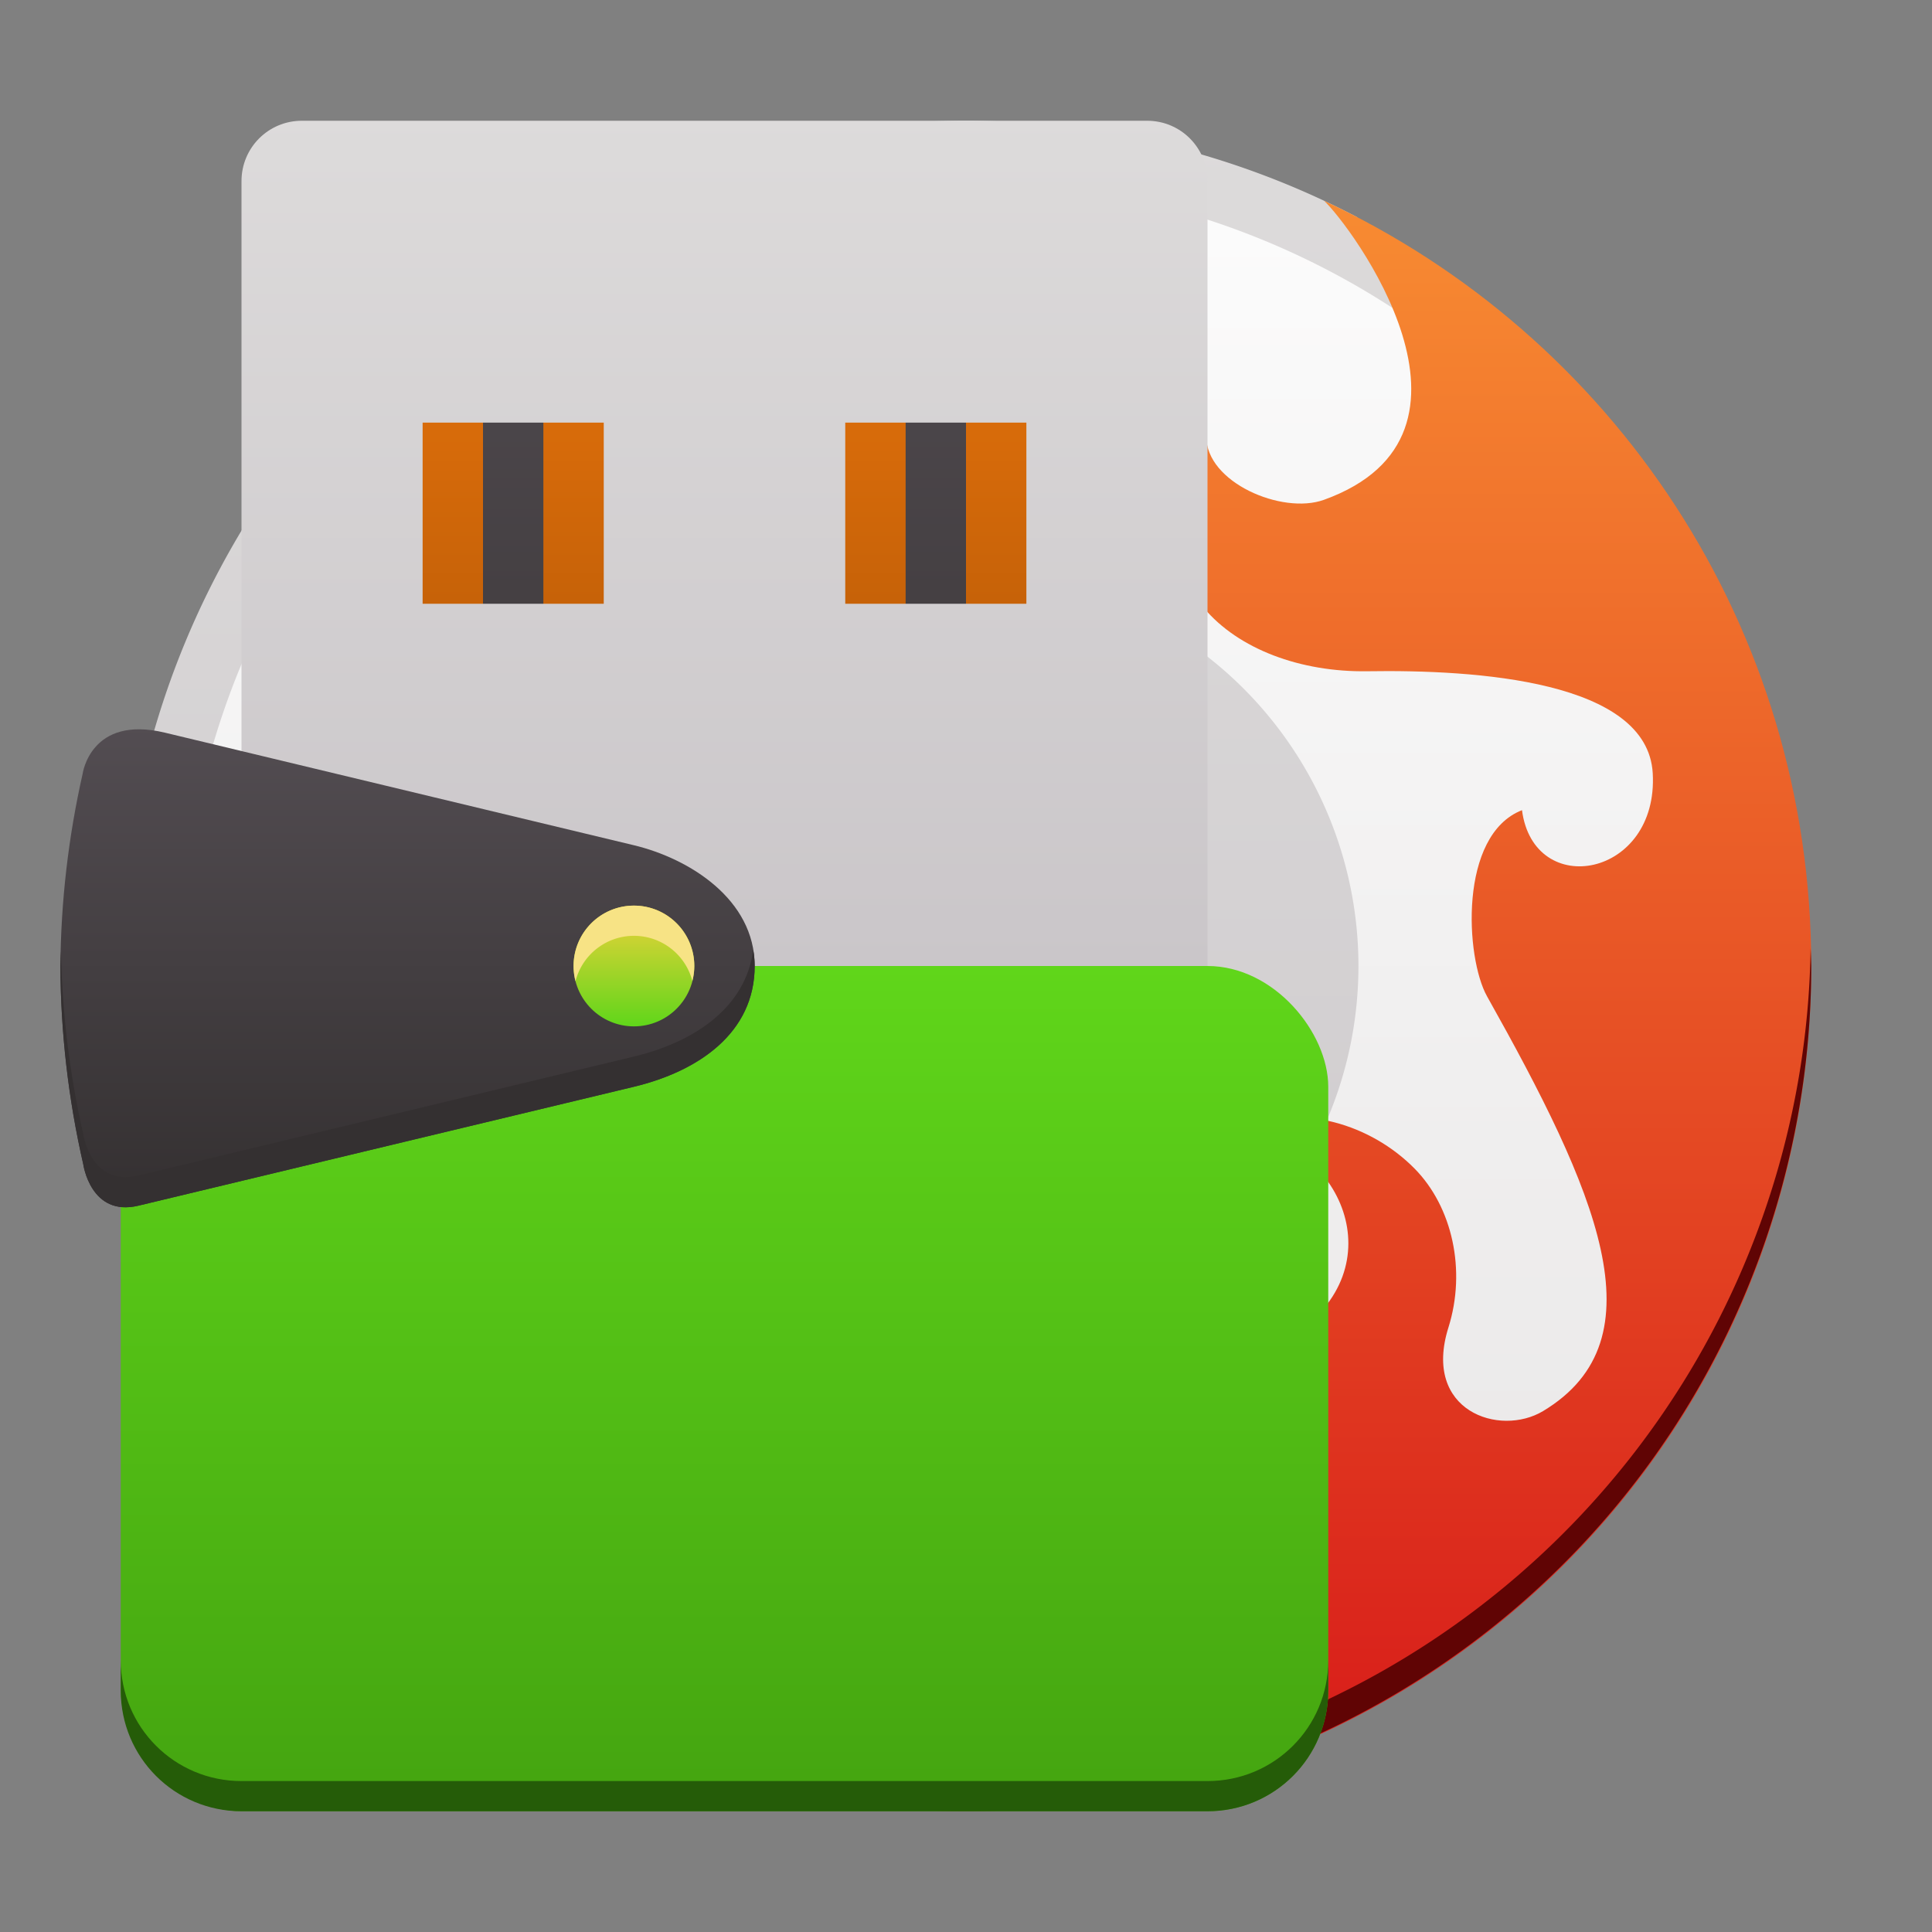 <?xml version="1.0" encoding="UTF-8" standalone="no"?>
<!-- Created with Inkscape (http://www.inkscape.org/) -->

<svg
   xmlns:dc="http://purl.org/dc/elements/1.1/"
   xmlns:cc="http://creativecommons.org/ns#"
   xmlns:rdf="http://www.w3.org/1999/02/22-rdf-syntax-ns#"
   xmlns:svg="http://www.w3.org/2000/svg"
   xmlns="http://www.w3.org/2000/svg"
   xmlns:xlink="http://www.w3.org/1999/xlink"
   xmlns:sodipodi="http://sodipodi.sourceforge.net/DTD/sodipodi-0.dtd"
   xmlns:inkscape="http://www.inkscape.org/namespaces/inkscape"
   id="svg2"
   height="64"
   viewBox="0 0 64 64"
   width="64"
   version="1.1"
   inkscape:version="0.91 r13725"
   sodipodi:docname="imagewriter.svg">
  <rect x="0" y="0" width="64" height="64" fill="#808080" stroke="none"/>
  <sodipodi:namedview
     pagecolor="#ffffff"
     bordercolor="#666666"
     borderopacity="1"
     objecttolerance="10"
     gridtolerance="10"
     guidetolerance="10"
     inkscape:pageopacity="0"
     inkscape:pageshadow="2"
     inkscape:window-width="2986"
     inkscape:window-height="1590"
     id="namedview15"
     showgrid="false"
     inkscape:zoom="7.3749998"
     inkscape:cx="-37.201298"
     inkscape:cy="26.447839"
     inkscape:window-x="0"
     inkscape:window-y="0"
     inkscape:window-maximized="0"
     inkscape:current-layer="svg2" />
  <defs
     id="defs4">
    <linearGradient
       gradientTransform="matrix(0,-1,1,0,0,64)"
       gradientUnits="userSpaceOnUse"
       y2="32"
       x2="58"
       y1="32"
       x1="4"
       id="linearGradient4627"
       xlink:href="#linearGradient4621"
       inkscape:collect="always" />
    <linearGradient
       id="linearGradient4621"
       inkscape:collect="always">
      <stop
         id="stop4623"
         offset="0"
         style="stop-color:#cac6c9;stop-opacity:1" />
      <stop
         id="stop4625"
         offset="1"
         style="stop-color:#dddbdb;stop-opacity:1" />
    </linearGradient>
    <linearGradient
       gradientTransform="matrix(0,-1,1,0,0,64)"
       gradientUnits="userSpaceOnUse"
       y2="32"
       x2="59"
       y1="32"
       x1="5"
       id="linearGradient4619"
       xlink:href="#linearGradient4613"
       inkscape:collect="always" />
    <linearGradient
       id="linearGradient4613"
       inkscape:collect="always">
      <stop
         id="stop4615"
         offset="0"
         style="stop-color:#e7e5e5;stop-opacity:1" />
      <stop
         id="stop4617"
         offset="1"
         style="stop-color:#fcfcfc;stop-opacity:1" />
    </linearGradient>
    <linearGradient
       gradientUnits="userSpaceOnUse"
       y2="4"
       x2="36"
       y1="59"
       x1="36"
       id="linearGradient4635"
       xlink:href="#linearGradient4621"
       inkscape:collect="always" />
    <linearGradient
       gradientTransform="translate(0,-988.362)"
       gradientUnits="userSpaceOnUse"
       y2="992.362"
       x2="34"
       y1="1048.362"
       x1="34"
       id="linearGradient4611"
       xlink:href="#linearGradient4605"
       inkscape:collect="always" />
    <linearGradient
       id="linearGradient4605"
       inkscape:collect="always">
      <stop
         id="stop4607"
         offset="0"
         style="stop-color:#d71919;stop-opacity:1" />
      <stop
         id="stop4609"
         offset="1"
         style="stop-color:#f99133;stop-opacity:1" />
    </linearGradient>
    <linearGradient
       gradientTransform="translate(0,-988.362)"
       gradientUnits="userSpaceOnUse"
       y2="1024.362"
       x2="28"
       y1="994.362"
       x1="28"
       id="linearGradient4968"
       xlink:href="#linearGradient4962"
       inkscape:collect="always" />
    <linearGradient
       id="linearGradient4962"
       inkscape:collect="always">
      <stop
         id="stop4964"
         offset="0"
         style="stop-color:#534d52;stop-opacity:1;" />
      <stop
         id="stop4966"
         offset="1"
         style="stop-color:#343031;stop-opacity:1" />
    </linearGradient>
    <linearGradient
       gradientUnits="userSpaceOnUse"
       y2="10"
       x2="31"
       y1="28"
       x1="31"
       id="linearGradient5039"
       xlink:href="#linearGradient5033"
       inkscape:collect="always" />
    <linearGradient
       id="linearGradient5033"
       inkscape:collect="always">
      <stop
         id="stop5035"
         offset="0"
         style="stop-color:#af5505;stop-opacity:1" />
      <stop
         id="stop5037"
         offset="1"
         style="stop-color:#e4720c;stop-opacity:1" />
    </linearGradient>
    <linearGradient
       gradientUnits="userSpaceOnUse"
       y2="32"
       x2="34"
       y1="3.653"
       x1="34"
       id="linearGradient4159"
       xlink:href="#linearGradient4153"
       inkscape:collect="always" />
    <linearGradient
       id="linearGradient4153"
       inkscape:collect="always">
      <stop
         id="stop4155"
         offset="0"
         style="stop-color:#dddbdb;stop-opacity:1" />
      <stop
         id="stop4157"
         offset="1"
         style="stop-color:#cac6c9;stop-opacity:1" />
    </linearGradient>
    <linearGradient
       inkscape:collect="always"
       xlink:href="#linearGradient4751"
       id="linearGradient4757"
       x1="42"
       y1="60"
       x2="42"
       y2="32"
       gradientUnits="userSpaceOnUse" />
    <linearGradient
       inkscape:collect="always"
       id="linearGradient4751">
      <stop
         style="stop-color:#44a410;stop-opacity:1"
         offset="0"
         id="stop4753" />
      <stop
         style="stop-color:#60d61a;stop-opacity:1"
         offset="1"
         id="stop4755" />
    </linearGradient>
    <linearGradient
       gradientUnits="userSpaceOnUse"
       y2="40"
       x2="11"
       y1="24"
       x1="11"
       id="linearGradient4541"
       xlink:href="#linearGradient4962"
       inkscape:collect="always" />
    <linearGradient
       gradientTransform="translate(-53,-999.362)"
       gradientUnits="userSpaceOnUse"
       y2="1020.362"
       x2="23"
       y1="1020.362"
       x1="19"
       id="linearGradient4549-8"
       xlink:href="#linearGradient4543"
       inkscape:collect="always" />
    <linearGradient
       id="linearGradient4543"
       inkscape:collect="always">
      <stop
         id="stop4545"
         offset="0"
         style="stop-color:#60d61a;stop-opacity:1;" />
      <stop
         id="stop4547"
         offset="1"
         style="stop-color:#f1d23b;stop-opacity:1" />
    </linearGradient>
  </defs>
  <path
     style="color:#000000;clip-rule:nonzero;display:inline;overflow:visible;visibility:visible;opacity:1;isolation:auto;mix-blend-mode:normal;color-interpolation:sRGB;color-interpolation-filters:linearRGB;solid-color:#000000;solid-opacity:1;fill:url(#linearGradient4627);fill-opacity:1;fill-rule:nonzero;stroke:none;stroke-width:4;stroke-linecap:butt;stroke-linejoin:miter;stroke-miterlimit:4;stroke-dasharray:none;stroke-dashoffset:0;stroke-opacity:1;color-rendering:auto;image-rendering:auto;shape-rendering:auto;text-rendering:auto;enable-background:accumulate"
     d="M 17,32 A 15,15 0 0 0 32,47 15,15 0 0 0 47,32 15,15 0 0 0 32,17 15,15 0 0 0 17,32 Z m 10,0 a 5,5 0 0 1 5,-5 5,5 0 0 1 5,5 5,5 0 0 1 -5,5 5,5 0 0 1 -5,-5 z"
     id="path6022"
     inkscape:connector-curvature="0" />
  <path
     style="color:#000000;clip-rule:nonzero;display:inline;overflow:visible;visibility:visible;opacity:1;isolation:auto;mix-blend-mode:normal;color-interpolation:sRGB;color-interpolation-filters:linearRGB;solid-color:#000000;solid-opacity:1;fill:url(#linearGradient4619);fill-opacity:1;fill-rule:nonzero;stroke:none;stroke-width:4;stroke-linecap:butt;stroke-linejoin:miter;stroke-miterlimit:4;stroke-dasharray:none;stroke-dashoffset:0;stroke-opacity:1;color-rendering:auto;image-rendering:auto;shape-rendering:auto;text-rendering:auto;enable-background:accumulate"
     d="M 5,32 A 27,27 0 0 0 32,59 27,27 0 0 0 59,32 27,27 0 0 0 32,5 27,27 0 0 0 5,32 Z m 14,0 A 13,13 0 0 1 32,19 13,13 0 0 1 45,32 13,13 0 0 1 32,45 13,13 0 0 1 19,32 Z"
     id="path6024"
     inkscape:connector-curvature="0" />
  <path
     style="color:#000000;clip-rule:nonzero;display:inline;overflow:visible;visibility:visible;opacity:1;isolation:auto;mix-blend-mode:normal;color-interpolation:sRGB;color-interpolation-filters:linearRGB;solid-color:#000000;solid-opacity:1;fill:url(#linearGradient4635);fill-opacity:1;fill-rule:nonzero;stroke:none;stroke-width:4;stroke-linecap:butt;stroke-linejoin:miter;stroke-miterlimit:4;stroke-dasharray:none;stroke-dashoffset:0;stroke-opacity:1;color-rendering:auto;image-rendering:auto;shape-rendering:auto;text-rendering:auto;enable-background:accumulate"
     d="M 32,4 A 28,28 0 0 0 4,32 28,28 0 0 0 4.078,33.539 L 5,34 6.367,36.324 A 26,26 0 0 1 6,32 a 26,26 0 0 1 26,-26 26,26 0 0 1 19.65,9.023 L 51,14 44.943,7.186 A 28,28 0 0 0 32,4 Z m 23.697,17.381 a 26,26 0 0 1 1.973,6.596 L 58,25 55.697,21.381 Z m 0.465,20.152 a 26,26 0 0 1 -1.205,2.639 L 56,43 56.162,41.533 Z"
     id="path6024-7"
     inkscape:connector-curvature="0" />
  <path
     id="path5801-1"
     d="m 43.854,6.644 c 0.876,0.805 6.051,7.736 10e-4,9.914 -1.387,0.499 -3.906,-0.581 -3.893,-2.1 -2.906,4.7 0.898,7.848 5.341,7.778 3.612,-0.057 9.27,0.314 9.446,3.378 0.198,3.457 -3.94,4.21 -4.331,1.224 -2.104,0.822 -1.875,4.889 -1.157,6.168 3.6,6.414 5.817,11.356 1.857,13.737 -1.442,0.867 -4.008,0 -3.137,-2.768 0.593,-1.887 0.137,-3.991 -1.125,-5.268 -1.419,-1.435 -3.73,-2.208 -5.906,-1.333 3.529,0.449 5.297,4.617 1.875,6.869 -2.921,1.922 -5.818,-1.372 -4.886,-5.143 -3.073,2.154 -3.129,6.322 -1.238,8.062 1.334,1.228 0.36,7.719 -6.055,6.713 -7.033,-1.103 -4.717,-8.256 -1.531,-7.788 -4.327,-4.538 -10.901,5.1 -13.386,1.107 -1.392,-2.236 0.994,-4.592 3.587,-2.681 0.438,-3.408 -4.153,-3.321 -3.282,-6.344 0.607,-2.108 5.032,-4.243 5.032,-4.243 L 4.05,33.587 c 0.818,14.766 12.974,26.412 27.952,26.412 15.511,0 27.998,-12.487 27.998,-27.998 0,-11.269 -6.6,-20.906 -16.145,-25.352"
     inkscape:connector-curvature="0"
     style="fill:url(#linearGradient4611);fill-opacity:1;fill-rule:evenodd"
     sodipodi:nodetypes="cscsscsssacscsscscsccssc" />
  <path
     style="color:#000000;clip-rule:nonzero;display:inline;overflow:visible;visibility:visible;opacity:1;isolation:auto;mix-blend-mode:normal;color-interpolation:sRGB;color-interpolation-filters:linearRGB;solid-color:#000000;solid-opacity:1;fill:#600404;fill-opacity:1;fill-rule:nonzero;stroke:none;stroke-width:4;stroke-linecap:butt;stroke-linejoin:miter;stroke-miterlimit:4;stroke-dasharray:none;stroke-dashoffset:0;stroke-opacity:1;color-rendering:auto;image-rendering:auto;shape-rendering:auto;text-rendering:auto;enable-background:accumulate"
     d="M 59.979,31.414 A 28,28 0 0 1 32,59 28,28 0 0 1 4.021,31.586 28,28 0 0 0 4,32 a 28,28 0 0 0 28,28 28,28 0 0 0 28,-28 28,28 0 0 0 -0.021,-0.586 z"
     id="path4587"
     inkscape:connector-curvature="0" />
  <g
     id="g4656"
     transform="translate(-8,0)">
    <rect
       ry="0"
       y="6"
       x="18"
       height="30"
       width="28"
       id="rect4960"
       style="color:#000000;clip-rule:nonzero;display:inline;overflow:visible;visibility:visible;opacity:1;isolation:auto;mix-blend-mode:normal;color-interpolation:sRGB;color-interpolation-filters:linearRGB;solid-color:#000000;solid-opacity:1;fill:url(#linearGradient4968);fill-opacity:1;fill-rule:nonzero;stroke:none;stroke-width:2;stroke-linecap:round;stroke-linejoin:miter;stroke-miterlimit:4;stroke-dasharray:none;stroke-dashoffset:0;stroke-opacity:1;color-rendering:auto;image-rendering:auto;shape-rendering:auto;text-rendering:auto;enable-background:accumulate" />
    <path
       inkscape:connector-curvature="0"
       id="rect4970-9"
       d="m 21,10 c -0.554,0 -1,0.446 -1,1 l 0,16 c 0,0.554 0.446,1 1,1 l 2,0 c 0.554,0 1,-0.446 1,-1 l 0,-16 c 0,-0.554 -0.446,-1 -1,-1 l -2,0 z m 20,0 c -0.554,0 -1,0.446 -1,1 l 0,16 c 0,0.554 0.446,1 1,1 l 2,0 c 0.554,0 1,-0.446 1,-1 l 0,-16 c 0,-0.554 -0.446,-1 -1,-1 l -2,0 z m -14,2 c -0.554,0 -1,0.446 -1,1 l 0,12 c 0,0.554 0.446,1 1,1 l 2,0 c 0.554,0 1,-0.446 1,-1 l 0,-12 c 0,-0.554 -0.446,-1 -1,-1 l -2,0 z m 8,0 c -0.554,0 -1,0.446 -1,1 l 0,12 c 0,0.554 0.446,1 1,1 l 2,0 c 0.554,0 1,-0.446 1,-1 l 0,-12 c 0,-0.554 -0.446,-1 -1,-1 l -2,0 z"
       style="color:#000000;clip-rule:nonzero;display:inline;overflow:visible;visibility:visible;opacity:1;isolation:auto;mix-blend-mode:normal;color-interpolation:sRGB;color-interpolation-filters:linearRGB;solid-color:#000000;solid-opacity:1;fill:url(#linearGradient5039);fill-opacity:1;fill-rule:nonzero;stroke:none;stroke-width:2;stroke-linecap:round;stroke-linejoin:miter;stroke-miterlimit:4;stroke-dasharray:none;stroke-dashoffset:0;stroke-opacity:1;color-rendering:auto;image-rendering:auto;shape-rendering:auto;text-rendering:auto;enable-background:accumulate" />
    <path
       id="rect4886"
       d="m 18,4 c -1.108,0 -2,0.892 -2,2 l 0,35 c 0,1.108 0.892,2 2,2 l 28,0 c 1.108,0 2,-0.892 2,-2 L 48,6 C 48,4.892 47.108,4 46,4 L 18,4 Z m 4,10 6,0 0,6 -6,0 0,-6 z m 14,0 6,0 0,6 -6,0 0,-6 z"
       style="color:#000000;clip-rule:nonzero;display:inline;overflow:visible;visibility:visible;opacity:1;isolation:auto;mix-blend-mode:normal;color-interpolation:sRGB;color-interpolation-filters:linearRGB;solid-color:#000000;solid-opacity:1;fill:url(#linearGradient4159);fill-opacity:1;fill-rule:nonzero;stroke:none;stroke-width:2;stroke-linecap:butt;stroke-linejoin:miter;stroke-miterlimit:4;stroke-dasharray:none;stroke-dashoffset:0;stroke-opacity:1;color-rendering:auto;image-rendering:auto;shape-rendering:auto;text-rendering:auto;enable-background:accumulate"
       inkscape:connector-curvature="0" />
    <rect
       style="color:#000000;clip-rule:nonzero;display:inline;overflow:visible;visibility:visible;opacity:1;isolation:auto;mix-blend-mode:normal;color-interpolation:sRGB;color-interpolation-filters:linearRGB;solid-color:#000000;solid-opacity:1;fill:url(#linearGradient4757);fill-opacity:1;fill-rule:nonzero;stroke:none;stroke-width:2;stroke-linecap:round;stroke-linejoin:miter;stroke-miterlimit:4;stroke-dasharray:none;stroke-dashoffset:0;stroke-opacity:1;color-rendering:auto;image-rendering:auto;shape-rendering:auto;text-rendering:auto;enable-background:accumulate"
       id="rect4737"
       width="40"
       height="28"
       x="12"
       y="32"
       ry="4" />
    <path
       inkscape:connector-curvature="0"
       id="rect4916"
       d="m 12,55 0,1 c 0,2.216 1.784,4 4,4 l 32,0 c 2.216,0 4,-1.784 4,-4 l 0,-1 c 0,2.216 -1.784,4 -4,4 l -32,0 c -2.216,0 -4,-1.784 -4,-4 z"
       style="color:#000000;clip-rule:nonzero;display:inline;overflow:visible;visibility:visible;opacity:1;isolation:auto;mix-blend-mode:normal;color-interpolation:sRGB;color-interpolation-filters:linearRGB;solid-color:#000000;solid-opacity:1;fill:#255c08;fill-opacity:1;fill-rule:nonzero;stroke:none;stroke-width:2;stroke-linecap:round;stroke-linejoin:miter;stroke-miterlimit:4;stroke-dasharray:none;stroke-dashoffset:0;stroke-opacity:1;color-rendering:auto;image-rendering:auto;shape-rendering:auto;text-rendering:auto;enable-background:accumulate" />
  </g>
  <path
     style="color:#000000;clip-rule:nonzero;display:inline;overflow:visible;visibility:visible;opacity:1;isolation:auto;mix-blend-mode:normal;color-interpolation:sRGB;color-interpolation-filters:linearRGB;solid-color:#000000;solid-opacity:1;fill:url(#linearGradient4541);fill-opacity:1;fill-rule:nonzero;stroke:none;stroke-width:4;stroke-linecap:butt;stroke-linejoin:miter;stroke-miterlimit:4;stroke-dasharray:none;stroke-dashoffset:0;stroke-opacity:1;color-rendering:auto;image-rendering:auto;shape-rendering:auto;text-rendering:auto;enable-background:accumulate"
     d="M 5.461,24.27 C 3,23.679 2.738,25.631 2.738,25.631 2.265,27.721 2.018,29.857 2,32 c 0.01,2.211 0.264,4.413 0.758,6.568 0,0 0.242,1.752 1.828,1.371 L 21,36 c 2.148,-0.516 4,-1.791 4,-4 0,-2.209 -2.166,-3.56 -4,-4 z"
     id="path4524"
     inkscape:connector-curvature="0"
     sodipodi:nodetypes="scccssscs" />
  <path
     style="color:#000000;clip-rule:nonzero;display:inline;overflow:visible;visibility:visible;opacity:1;isolation:auto;mix-blend-mode:normal;color-interpolation:sRGB;color-interpolation-filters:linearRGB;solid-color:#000000;solid-opacity:1;fill:#343031;fill-opacity:1;fill-rule:nonzero;stroke:none;stroke-width:4;stroke-linecap:butt;stroke-linejoin:miter;stroke-miterlimit:4;stroke-dasharray:none;stroke-dashoffset:0;stroke-opacity:1;color-rendering:auto;image-rendering:auto;shape-rendering:auto;text-rendering:auto;enable-background:accumulate"
     d="M 24.951,31.463 C 24.706,33.383 22.99,34.522 21,35 L 4.586,38.94 C 3,39.32 2.758,37.568 2.758,37.568 2.303,35.584 2.062,33.559 2.018,31.525 2.014,31.684 2.001,31.842 2,32 c 0.01,2.211 0.264,4.414 0.758,6.568 0,0 0.242,1.752 1.828,1.371 L 21,36 c 2.148,-0.516 4,-1.791 4,-4 0,-0.186 -0.02,-0.363 -0.049,-0.537 z"
     id="path4524-7"
     inkscape:connector-curvature="0" />
  <circle
     style="color:#000000;clip-rule:nonzero;display:inline;overflow:visible;visibility:visible;opacity:1;isolation:auto;mix-blend-mode:normal;color-interpolation:sRGB;color-interpolation-filters:linearRGB;solid-color:#000000;solid-opacity:1;fill:url(#linearGradient4549-8);fill-opacity:1;fill-rule:nonzero;stroke:none;stroke-width:4;stroke-linecap:butt;stroke-linejoin:miter;stroke-miterlimit:4;stroke-dasharray:none;stroke-dashoffset:0;stroke-opacity:1;color-rendering:auto;image-rendering:auto;shape-rendering:auto;text-rendering:auto;enable-background:accumulate"
     id="path4522-2"
     cx="-32"
     cy="21"
     r="2"
     transform="matrix(0,-1,1,0,0,0)" />
  <path
     style="color:#000000;clip-rule:nonzero;display:inline;overflow:visible;visibility:visible;opacity:1;isolation:auto;mix-blend-mode:normal;color-interpolation:sRGB;color-interpolation-filters:linearRGB;solid-color:#000000;solid-opacity:1;fill:#f7e385;fill-opacity:1;fill-rule:nonzero;stroke:none;stroke-width:4;stroke-linecap:butt;stroke-linejoin:miter;stroke-miterlimit:4;stroke-dasharray:none;stroke-dashoffset:0;stroke-opacity:1;color-rendering:auto;image-rendering:auto;shape-rendering:auto;text-rendering:auto;enable-background:accumulate"
     d="m 21,30 a 2,2 0 0 0 -2,2 2,2 0 0 0 0.064,0.504 A 2,2 0 0 1 21,31 2,2 0 0 1 22.935,32.496 2,2 0 0 0 23,32 a 2,2 0 0 0 -2,-2 z"
     id="path4522"
     inkscape:connector-curvature="0" />
</svg>
